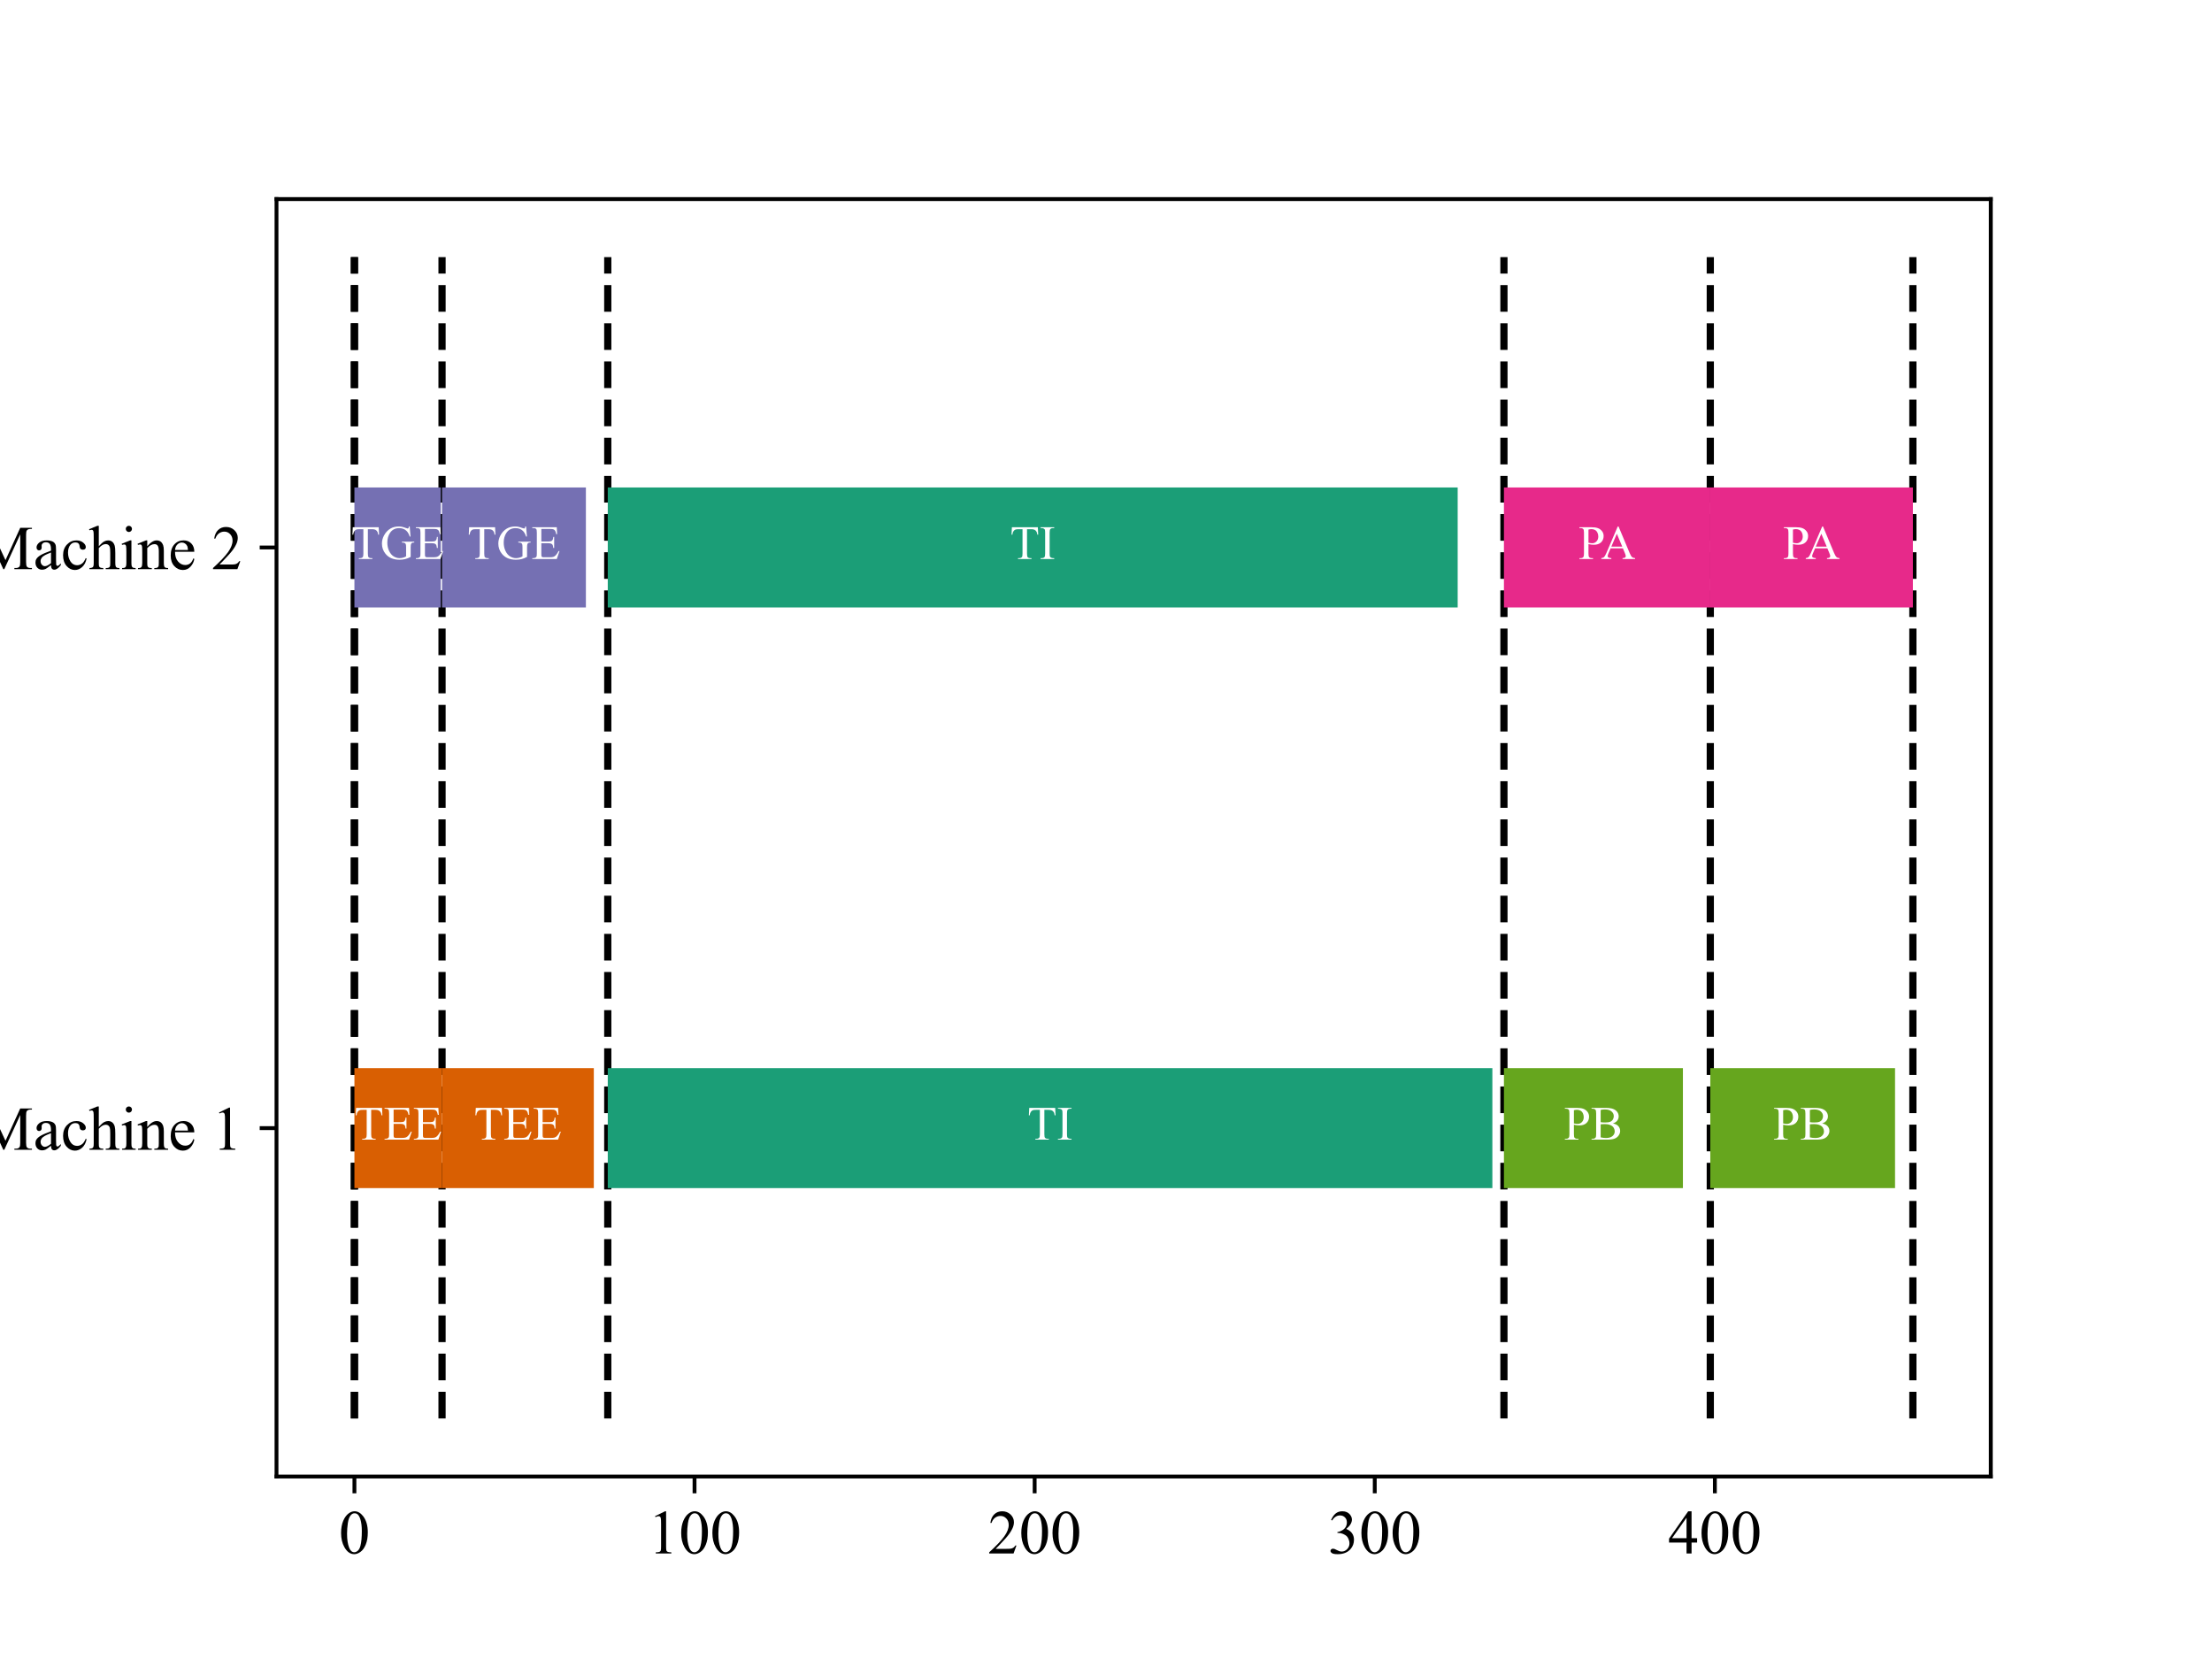 <?xml version="1.0" encoding="utf-8" standalone="no"?>
<!DOCTYPE svg PUBLIC "-//W3C//DTD SVG 1.1//EN"
  "http://www.w3.org/Graphics/SVG/1.1/DTD/svg11.dtd">
<!-- Created with matplotlib (https://matplotlib.org/) -->
<svg height="345.6pt" version="1.1" viewBox="0 0 460.8 345.6" width="460.8pt" xmlns="http://www.w3.org/2000/svg" xmlns:xlink="http://www.w3.org/1999/xlink">
 <defs>
  <style type="text/css">*{stroke-linecap:butt;stroke-linejoin:round;}</style>
 </defs>
 <g id="figure_1">
  <g id="patch_1">
   <path d="M 0 345.6 
L 460.8 345.6 
L 460.8 0 
L 0 0 
z
" style="fill:#ffffff;"/>
  </g>
  <g id="axes_1">
   <g id="patch_2">
    <path d="M 57.6 307.584 
L 414.72 307.584 
L 414.72 41.472 
L 57.6 41.472 
z
" style="fill:#ffffff;"/>
   </g>
   <g id="matplotlib.axis_1">
    <g id="xtick_1">
     <g id="line2d_1">
      <defs>
       <path d="M 0 0 
L 0 3.5 
" id="m9022a235ed" style="stroke:#000000;stroke-width:0.8;"/>
      </defs>
      <g>
       <use style="stroke:#000000;stroke-width:0.8;" x="73.833" xlink:href="#m9022a235ed" y="307.584"/>
      </g>
     </g>
     <g id="text_1">
      <!-- 0 -->
      <g transform="translate(70.583 323.611)scale(0.13 -0.13)">
       <defs>
        <path d="M 3.609 32.719 
Q 3.609 44.047 7.031 52.219 
Q 10.453 60.406 16.109 64.406 
Q 20.516 67.578 25.203 67.578 
Q 32.812 67.578 38.875 59.812 
Q 46.438 50.203 46.438 33.734 
Q 46.438 22.219 43.109 14.156 
Q 39.797 6.109 34.641 2.469 
Q 29.5 -1.172 24.703 -1.172 
Q 15.234 -1.172 8.938 10.016 
Q 3.609 19.438 3.609 32.719 
z
M 13.188 31.5 
Q 13.188 17.828 16.547 9.188 
Q 19.344 1.906 24.859 1.906 
Q 27.484 1.906 30.312 4.266 
Q 33.156 6.641 34.625 12.203 
Q 36.859 20.609 36.859 35.891 
Q 36.859 47.219 34.516 54.781 
Q 32.766 60.406 29.984 62.75 
Q 27.984 64.359 25.141 64.359 
Q 21.828 64.359 19.234 61.375 
Q 15.719 57.328 14.453 48.625 
Q 13.188 39.938 13.188 31.5 
z
" id="TimesNewRomanPSMT-48"/>
       </defs>
       <use xlink:href="#TimesNewRomanPSMT-48"/>
      </g>
     </g>
    </g>
    <g id="xtick_2">
     <g id="line2d_2">
      <g>
       <use style="stroke:#000000;stroke-width:0.8;" x="144.684" xlink:href="#m9022a235ed" y="307.584"/>
      </g>
     </g>
     <g id="text_2">
      <!-- 100 -->
      <g transform="translate(134.934 323.611)scale(0.13 -0.13)">
       <defs>
        <path d="M 11.719 59.719 
L 27.828 67.578 
L 29.438 67.578 
L 29.438 11.672 
Q 29.438 6.109 29.906 4.734 
Q 30.375 3.375 31.828 2.641 
Q 33.297 1.906 37.797 1.812 
L 37.797 0 
L 12.891 0 
L 12.891 1.812 
Q 17.578 1.906 18.938 2.609 
Q 20.312 3.328 20.844 4.516 
Q 21.391 5.719 21.391 11.672 
L 21.391 47.406 
Q 21.391 54.641 20.906 56.688 
Q 20.562 58.25 19.656 58.984 
Q 18.75 59.719 17.484 59.719 
Q 15.672 59.719 12.453 58.203 
z
" id="TimesNewRomanPSMT-49"/>
       </defs>
       <use xlink:href="#TimesNewRomanPSMT-49"/>
       <use x="50" xlink:href="#TimesNewRomanPSMT-48"/>
       <use x="100" xlink:href="#TimesNewRomanPSMT-48"/>
      </g>
     </g>
    </g>
    <g id="xtick_3">
     <g id="line2d_3">
      <g>
       <use style="stroke:#000000;stroke-width:0.8;" x="215.536" xlink:href="#m9022a235ed" y="307.584"/>
      </g>
     </g>
     <g id="text_3">
      <!-- 200 -->
      <g transform="translate(205.786 323.611)scale(0.13 -0.13)">
       <defs>
        <path d="M 45.844 12.75 
L 41.219 0 
L 2.156 0 
L 2.156 1.812 
Q 19.391 17.531 26.422 27.484 
Q 33.453 37.453 33.453 45.703 
Q 33.453 52 29.594 56.047 
Q 25.734 60.109 20.359 60.109 
Q 15.484 60.109 11.594 57.25 
Q 7.719 54.391 5.859 48.875 
L 4.047 48.875 
Q 5.281 57.906 10.328 62.734 
Q 15.375 67.578 22.953 67.578 
Q 31 67.578 36.391 62.406 
Q 41.797 57.234 41.797 50.203 
Q 41.797 45.172 39.453 40.141 
Q 35.844 32.234 27.734 23.391 
Q 15.578 10.109 12.547 7.375 
L 29.828 7.375 
Q 35.109 7.375 37.234 7.766 
Q 39.359 8.156 41.062 9.344 
Q 42.781 10.547 44.047 12.75 
z
" id="TimesNewRomanPSMT-50"/>
       </defs>
       <use xlink:href="#TimesNewRomanPSMT-50"/>
       <use x="50" xlink:href="#TimesNewRomanPSMT-48"/>
       <use x="100" xlink:href="#TimesNewRomanPSMT-48"/>
      </g>
     </g>
    </g>
    <g id="xtick_4">
     <g id="line2d_4">
      <g>
       <use style="stroke:#000000;stroke-width:0.8;" x="286.387" xlink:href="#m9022a235ed" y="307.584"/>
      </g>
     </g>
     <g id="text_4">
      <!-- 300 -->
      <g transform="translate(276.637 323.611)scale(0.13 -0.13)">
       <defs>
        <path d="M 5.078 53.609 
Q 7.906 60.297 12.219 63.938 
Q 16.547 67.578 23 67.578 
Q 30.953 67.578 35.203 62.406 
Q 38.422 58.547 38.422 54.156 
Q 38.422 46.922 29.344 39.203 
Q 35.453 36.812 38.578 32.375 
Q 41.703 27.938 41.703 21.922 
Q 41.703 13.328 36.234 7.031 
Q 29.109 -1.172 15.578 -1.172 
Q 8.891 -1.172 6.469 0.484 
Q 4.047 2.156 4.047 4.047 
Q 4.047 5.469 5.188 6.547 
Q 6.344 7.625 7.953 7.625 
Q 9.188 7.625 10.453 7.234 
Q 11.281 6.984 14.203 5.438 
Q 17.141 3.906 18.266 3.609 
Q 20.062 3.078 22.125 3.078 
Q 27.094 3.078 30.781 6.938 
Q 34.469 10.797 34.469 16.062 
Q 34.469 19.922 32.766 23.578 
Q 31.5 26.312 29.984 27.734 
Q 27.875 29.688 24.219 31.266 
Q 20.562 32.859 16.75 32.859 
L 15.188 32.859 
L 15.188 34.328 
Q 19.047 34.812 22.922 37.109 
Q 26.812 39.406 28.562 42.625 
Q 30.328 45.844 30.328 49.703 
Q 30.328 54.734 27.172 57.828 
Q 24.031 60.938 19.344 60.938 
Q 11.766 60.938 6.688 52.828 
z
" id="TimesNewRomanPSMT-51"/>
       </defs>
       <use xlink:href="#TimesNewRomanPSMT-51"/>
       <use x="50" xlink:href="#TimesNewRomanPSMT-48"/>
       <use x="100" xlink:href="#TimesNewRomanPSMT-48"/>
      </g>
     </g>
    </g>
    <g id="xtick_5">
     <g id="line2d_5">
      <g>
       <use style="stroke:#000000;stroke-width:0.8;" x="357.239" xlink:href="#m9022a235ed" y="307.584"/>
      </g>
     </g>
     <g id="text_5">
      <!-- 400 -->
      <g transform="translate(347.489 323.611)scale(0.13 -0.13)">
       <defs>
        <path d="M 46.531 24.422 
L 46.531 17.484 
L 37.641 17.484 
L 37.641 0 
L 29.594 0 
L 29.594 17.484 
L 1.562 17.484 
L 1.562 23.734 
L 32.281 67.578 
L 37.641 67.578 
L 37.641 24.422 
z
M 29.594 24.422 
L 29.594 57.281 
L 6.344 24.422 
z
" id="TimesNewRomanPSMT-52"/>
       </defs>
       <use xlink:href="#TimesNewRomanPSMT-52"/>
       <use x="50" xlink:href="#TimesNewRomanPSMT-48"/>
       <use x="100" xlink:href="#TimesNewRomanPSMT-48"/>
      </g>
     </g>
    </g>
   </g>
   <g id="matplotlib.axis_2">
    <g id="ytick_1">
     <g id="line2d_6">
      <defs>
       <path d="M 0 0 
L -3.5 0 
" id="m83ea9c4bc1" style="stroke:#000000;stroke-width:0.8;"/>
      </defs>
      <g>
       <use style="stroke:#000000;stroke-width:0.8;" x="57.6" xlink:href="#m83ea9c4bc1" y="235.008"/>
      </g>
     </g>
     <g id="text_6">
      <!-- Machine 1 -->
      <g transform="translate(-4.634 239.521)scale(0.13 -0.13)">
       <defs>
        <path d="M 40.922 0 
L 15.328 55.719 
L 15.328 11.469 
Q 15.328 5.375 16.656 3.859 
Q 18.453 1.812 22.359 1.812 
L 24.703 1.812 
L 24.703 0 
L 1.656 0 
L 1.656 1.812 
L 4 1.812 
Q 8.203 1.812 9.969 4.344 
Q 11.031 5.906 11.031 11.469 
L 11.031 54.734 
Q 11.031 59.125 10.062 61.078 
Q 9.375 62.5 7.547 63.453 
Q 5.719 64.406 1.656 64.406 
L 1.656 66.219 
L 20.406 66.219 
L 44.438 14.406 
L 68.062 66.219 
L 86.812 66.219 
L 86.812 64.406 
L 84.516 64.406 
Q 80.281 64.406 78.516 61.859 
Q 77.438 60.297 77.438 54.734 
L 77.438 11.469 
Q 77.438 5.375 78.812 3.859 
Q 80.609 1.812 84.516 1.812 
L 86.812 1.812 
L 86.812 0 
L 58.688 0 
L 58.688 1.812 
L 61.031 1.812 
Q 65.281 1.812 67 4.344 
Q 68.062 5.906 68.062 11.469 
L 68.062 55.719 
L 42.531 0 
z
" id="TimesNewRomanPSMT-77"/>
        <path d="M 28.469 6.453 
Q 21.578 1.125 19.828 0.297 
Q 17.188 -0.922 14.203 -0.922 
Q 9.578 -0.922 6.562 2.25 
Q 3.562 5.422 3.562 10.594 
Q 3.562 13.875 5.031 16.266 
Q 7.031 19.578 11.984 22.5 
Q 16.938 25.438 28.469 29.641 
L 28.469 31.391 
Q 28.469 38.094 26.344 40.578 
Q 24.219 43.062 20.172 43.062 
Q 17.094 43.062 15.281 41.406 
Q 13.422 39.75 13.422 37.594 
L 13.531 34.766 
Q 13.531 32.516 12.375 31.297 
Q 11.234 30.078 9.375 30.078 
Q 7.562 30.078 6.422 31.344 
Q 5.281 32.625 5.281 34.812 
Q 5.281 39.016 9.578 42.531 
Q 13.875 46.047 21.625 46.047 
Q 27.594 46.047 31.391 44.047 
Q 34.281 42.531 35.641 39.312 
Q 36.531 37.203 36.531 30.719 
L 36.531 15.531 
Q 36.531 9.125 36.766 7.688 
Q 37.016 6.25 37.578 5.766 
Q 38.141 5.281 38.875 5.281 
Q 39.656 5.281 40.234 5.609 
Q 41.266 6.25 44.188 9.188 
L 44.188 6.453 
Q 38.719 -0.875 33.734 -0.875 
Q 31.344 -0.875 29.922 0.781 
Q 28.516 2.438 28.469 6.453 
z
M 28.469 9.625 
L 28.469 26.656 
Q 21.094 23.734 18.953 22.516 
Q 15.094 20.359 13.422 18.016 
Q 11.766 15.672 11.766 12.891 
Q 11.766 9.375 13.859 7.047 
Q 15.969 4.734 18.703 4.734 
Q 22.406 4.734 28.469 9.625 
z
" id="TimesNewRomanPSMT-97"/>
        <path d="M 41.109 17 
Q 39.312 8.156 34.031 3.391 
Q 28.766 -1.375 22.359 -1.375 
Q 14.75 -1.375 9.078 5.016 
Q 3.422 11.422 3.422 22.312 
Q 3.422 32.859 9.688 39.453 
Q 15.969 46.047 24.75 46.047 
Q 31.344 46.047 35.594 42.547 
Q 39.844 39.062 39.844 35.297 
Q 39.844 33.453 38.641 32.297 
Q 37.453 31.156 35.297 31.156 
Q 32.422 31.156 30.953 33.016 
Q 30.125 34.031 29.859 36.906 
Q 29.594 39.797 27.875 41.312 
Q 26.172 42.781 23.141 42.781 
Q 18.266 42.781 15.281 39.156 
Q 11.328 34.375 11.328 26.516 
Q 11.328 18.5 15.25 12.375 
Q 19.188 6.25 25.875 6.25 
Q 30.672 6.25 34.469 9.516 
Q 37.156 11.766 39.703 17.672 
z
" id="TimesNewRomanPSMT-99"/>
        <path d="M 16.266 69.438 
L 16.266 36.719 
Q 21.688 42.672 24.859 44.359 
Q 28.031 46.047 31.203 46.047 
Q 35.016 46.047 37.75 43.938 
Q 40.484 41.844 41.797 37.359 
Q 42.719 34.234 42.719 25.922 
L 42.719 10.109 
Q 42.719 5.859 43.406 4.297 
Q 43.891 3.125 45.062 2.438 
Q 46.234 1.766 49.359 1.766 
L 49.359 0 
L 27.391 0 
L 27.391 1.766 
L 28.422 1.766 
Q 31.547 1.766 32.766 2.703 
Q 33.984 3.656 34.469 5.516 
Q 34.625 6.297 34.625 10.109 
L 34.625 25.922 
Q 34.625 33.25 33.859 35.547 
Q 33.109 37.844 31.438 38.984 
Q 29.781 40.141 27.438 40.141 
Q 25.047 40.141 22.453 38.859 
Q 19.875 37.594 16.266 33.734 
L 16.266 10.109 
Q 16.266 5.516 16.766 4.391 
Q 17.281 3.266 18.672 2.516 
Q 20.062 1.766 23.484 1.766 
L 23.484 0 
L 1.312 0 
L 1.312 1.766 
Q 4.297 1.766 6 2.688 
Q 6.984 3.172 7.562 4.531 
Q 8.156 5.906 8.156 10.109 
L 8.156 50.594 
Q 8.156 58.25 7.781 60 
Q 7.422 61.766 6.656 62.391 
Q 5.906 63.031 4.641 63.031 
Q 3.609 63.031 1.312 62.25 
L 0.641 63.969 
L 14.016 69.438 
z
" id="TimesNewRomanPSMT-104"/>
        <path d="M 14.5 69.438 
Q 16.547 69.438 17.984 67.984 
Q 19.438 66.547 19.438 64.5 
Q 19.438 62.453 17.984 60.984 
Q 16.547 59.516 14.5 59.516 
Q 12.453 59.516 10.984 60.984 
Q 9.516 62.453 9.516 64.5 
Q 9.516 66.547 10.953 67.984 
Q 12.406 69.438 14.5 69.438 
z
M 18.562 46.047 
L 18.562 10.109 
Q 18.562 5.906 19.172 4.516 
Q 19.781 3.125 20.969 2.438 
Q 22.172 1.766 25.344 1.766 
L 25.344 0 
L 3.609 0 
L 3.609 1.766 
Q 6.891 1.766 8 2.391 
Q 9.125 3.031 9.781 4.484 
Q 10.453 5.953 10.453 10.109 
L 10.453 27.344 
Q 10.453 34.625 10.016 36.766 
Q 9.672 38.328 8.938 38.938 
Q 8.203 39.547 6.938 39.547 
Q 5.562 39.547 3.609 38.812 
L 2.938 40.578 
L 16.406 46.047 
z
" id="TimesNewRomanPSMT-105"/>
        <path d="M 16.156 36.578 
Q 24.031 46.047 31.156 46.047 
Q 34.812 46.047 37.453 44.219 
Q 40.094 42.391 41.656 38.188 
Q 42.719 35.25 42.719 29.203 
L 42.719 10.109 
Q 42.719 5.859 43.406 4.344 
Q 43.953 3.125 45.141 2.438 
Q 46.344 1.766 49.562 1.766 
L 49.562 0 
L 27.438 0 
L 27.438 1.766 
L 28.375 1.766 
Q 31.5 1.766 32.734 2.703 
Q 33.984 3.656 34.469 5.516 
Q 34.672 6.25 34.672 10.109 
L 34.672 28.422 
Q 34.672 34.516 33.078 37.281 
Q 31.5 40.047 27.734 40.047 
Q 21.922 40.047 16.156 33.688 
L 16.156 10.109 
Q 16.156 5.562 16.703 4.5 
Q 17.391 3.078 18.578 2.422 
Q 19.781 1.766 23.438 1.766 
L 23.438 0 
L 1.312 0 
L 1.312 1.766 
L 2.297 1.766 
Q 5.719 1.766 6.906 3.484 
Q 8.109 5.219 8.109 10.109 
L 8.109 26.703 
Q 8.109 34.766 7.734 36.516 
Q 7.375 38.281 6.609 38.906 
Q 5.859 39.547 4.594 39.547 
Q 3.219 39.547 1.312 38.812 
L 0.594 40.578 
L 14.062 46.047 
L 16.156 46.047 
z
" id="TimesNewRomanPSMT-110"/>
        <path d="M 10.641 27.875 
Q 10.594 17.922 15.484 12.25 
Q 20.359 6.594 26.953 6.594 
Q 31.344 6.594 34.594 9 
Q 37.844 11.422 40.047 17.281 
L 41.547 16.312 
Q 40.531 9.625 35.594 4.125 
Q 30.672 -1.375 23.25 -1.375 
Q 15.188 -1.375 9.453 4.906 
Q 3.719 11.188 3.719 21.781 
Q 3.719 33.25 9.594 39.672 
Q 15.484 46.094 24.359 46.094 
Q 31.891 46.094 36.719 41.141 
Q 41.547 36.188 41.547 27.875 
z
M 10.641 30.719 
L 31.344 30.719 
Q 31.109 35.016 30.328 36.766 
Q 29.109 39.5 26.688 41.062 
Q 24.266 42.625 21.625 42.625 
Q 17.578 42.625 14.375 39.469 
Q 11.188 36.328 10.641 30.719 
z
" id="TimesNewRomanPSMT-101"/>
        <path id="TimesNewRomanPSMT-32"/>
       </defs>
       <use xlink:href="#TimesNewRomanPSMT-77"/>
       <use x="88.916" xlink:href="#TimesNewRomanPSMT-97"/>
       <use x="133.301" xlink:href="#TimesNewRomanPSMT-99"/>
       <use x="177.686" xlink:href="#TimesNewRomanPSMT-104"/>
       <use x="227.686" xlink:href="#TimesNewRomanPSMT-105"/>
       <use x="255.469" xlink:href="#TimesNewRomanPSMT-110"/>
       <use x="305.469" xlink:href="#TimesNewRomanPSMT-101"/>
       <use x="349.854" xlink:href="#TimesNewRomanPSMT-32"/>
       <use x="374.854" xlink:href="#TimesNewRomanPSMT-49"/>
      </g>
     </g>
    </g>
    <g id="ytick_2">
     <g id="line2d_7">
      <g>
       <use style="stroke:#000000;stroke-width:0.8;" x="57.6" xlink:href="#m83ea9c4bc1" y="114.048"/>
      </g>
     </g>
     <g id="text_7">
      <!-- Machine 2 -->
      <g transform="translate(-4.634 118.561)scale(0.13 -0.13)">
       <use xlink:href="#TimesNewRomanPSMT-77"/>
       <use x="88.916" xlink:href="#TimesNewRomanPSMT-97"/>
       <use x="133.301" xlink:href="#TimesNewRomanPSMT-99"/>
       <use x="177.686" xlink:href="#TimesNewRomanPSMT-104"/>
       <use x="227.686" xlink:href="#TimesNewRomanPSMT-105"/>
       <use x="255.469" xlink:href="#TimesNewRomanPSMT-110"/>
       <use x="305.469" xlink:href="#TimesNewRomanPSMT-101"/>
       <use x="349.854" xlink:href="#TimesNewRomanPSMT-32"/>
       <use x="374.854" xlink:href="#TimesNewRomanPSMT-50"/>
      </g>
     </g>
    </g>
   </g>
   <g id="line2d_8">
    <path clip-path="url(#p83084b6157)" d="M 73.833 295.488 
L 73.833 53.568 
" style="fill:none;stroke:#000000;stroke-dasharray:5.55,2.4;stroke-dashoffset:0;stroke-width:1.5;"/>
   </g>
   <g id="line2d_9">
    <path clip-path="url(#p83084b6157)" d="M 73.833 295.488 
L 73.833 53.568 
" style="fill:none;stroke:#000000;stroke-dasharray:5.55,2.4;stroke-dashoffset:0;stroke-width:1.5;"/>
   </g>
   <g id="line2d_10">
    <path clip-path="url(#p83084b6157)" d="M 92.084 295.488 
L 92.084 53.568 
" style="fill:none;stroke:#000000;stroke-dasharray:5.55,2.4;stroke-dashoffset:0;stroke-width:1.5;"/>
   </g>
   <g id="line2d_11">
    <path clip-path="url(#p83084b6157)" d="M 126.609 295.488 
L 126.609 53.568 
" style="fill:none;stroke:#000000;stroke-dasharray:5.55,2.4;stroke-dashoffset:0;stroke-width:1.5;"/>
   </g>
   <g id="line2d_12">
    <path clip-path="url(#p83084b6157)" d="M 313.297 295.488 
L 313.297 53.568 
" style="fill:none;stroke:#000000;stroke-dasharray:5.55,2.4;stroke-dashoffset:0;stroke-width:1.5;"/>
   </g>
   <g id="line2d_13">
    <path clip-path="url(#p83084b6157)" d="M 356.285 295.488 
L 356.285 53.568 
" style="fill:none;stroke:#000000;stroke-dasharray:5.55,2.4;stroke-dashoffset:0;stroke-width:1.5;"/>
   </g>
   <g id="line2d_14">
    <path clip-path="url(#p83084b6157)" d="M 398.487 295.488 
L 398.487 53.568 
" style="fill:none;stroke:#000000;stroke-dasharray:5.55,2.4;stroke-dashoffset:0;stroke-width:1.5;"/>
   </g>
   <g id="line2d_15">
    <path clip-path="url(#p83084b6157)" d="M 126.609 235.008 
L 310.888 235.008 
" style="fill:none;stroke:#1b9e77;stroke-width:25;"/>
   </g>
   <g id="line2d_16">
    <path clip-path="url(#p83084b6157)" d="M 126.609 114.048 
L 303.661 114.048 
" style="fill:none;stroke:#1b9e77;stroke-width:25;"/>
   </g>
   <g id="line2d_17">
    <path clip-path="url(#p83084b6157)" d="M 73.833 235.008 
L 92.084 235.008 
" style="fill:none;stroke:#d95f02;stroke-width:25;"/>
   </g>
   <g id="line2d_18">
    <path clip-path="url(#p83084b6157)" d="M 92.084 235.008 
L 123.704 235.008 
" style="fill:none;stroke:#d95f02;stroke-width:25;"/>
   </g>
   <g id="line2d_19">
    <path clip-path="url(#p83084b6157)" d="M 73.833 114.048 
L 91.814 114.048 
" style="fill:none;stroke:#7570b3;stroke-width:25;"/>
   </g>
   <g id="line2d_20">
    <path clip-path="url(#p83084b6157)" d="M 92.084 114.048 
L 122.052 114.048 
" style="fill:none;stroke:#7570b3;stroke-width:25;"/>
   </g>
   <g id="line2d_21">
    <path clip-path="url(#p83084b6157)" d="M 313.297 114.048 
L 356.285 114.048 
" style="fill:none;stroke:#e7298a;stroke-width:25;"/>
   </g>
   <g id="line2d_22">
    <path clip-path="url(#p83084b6157)" d="M 356.285 114.048 
L 398.487 114.048 
" style="fill:none;stroke:#e7298a;stroke-width:25;"/>
   </g>
   <g id="line2d_23">
    <path clip-path="url(#p83084b6157)" d="M 313.297 235.008 
L 350.583 235.008 
" style="fill:none;stroke:#66a61e;stroke-width:25;"/>
   </g>
   <g id="line2d_24">
    <path clip-path="url(#p83084b6157)" d="M 356.285 235.008 
L 394.772 235.008 
" style="fill:none;stroke:#66a61e;stroke-width:25;"/>
   </g>
   <g id="patch_3">
    <path d="M 57.6 307.584 
L 57.6 41.472 
" style="fill:none;stroke:#000000;stroke-linecap:square;stroke-linejoin:miter;stroke-width:0.8;"/>
   </g>
   <g id="patch_4">
    <path d="M 414.72 307.584 
L 414.72 41.472 
" style="fill:none;stroke:#000000;stroke-linecap:square;stroke-linejoin:miter;stroke-width:0.8;"/>
   </g>
   <g id="patch_5">
    <path d="M 57.6 307.584 
L 414.72 307.584 
" style="fill:none;stroke:#000000;stroke-linecap:square;stroke-linejoin:miter;stroke-width:0.8;"/>
   </g>
   <g id="patch_6">
    <path d="M 57.6 41.472 
L 414.72 41.472 
" style="fill:none;stroke:#000000;stroke-linecap:square;stroke-linejoin:miter;stroke-width:0.8;"/>
   </g>
   <g id="text_8">
    <!-- TI -->
    <g style="fill:#ffffff;" transform="translate(214.03 237.41)scale(0.1 -0.1)">
     <defs>
      <path d="M 57.859 66.219 
L 58.594 50.688 
L 56.734 50.688 
Q 56.203 54.781 55.281 56.547 
Q 53.766 59.375 51.25 60.719 
Q 48.734 62.062 44.625 62.062 
L 35.297 62.062 
L 35.297 11.469 
Q 35.297 5.375 36.625 3.859 
Q 38.484 1.812 42.328 1.812 
L 44.625 1.812 
L 44.625 0 
L 16.547 0 
L 16.547 1.812 
L 18.891 1.812 
Q 23.094 1.812 24.859 4.344 
Q 25.922 5.906 25.922 11.469 
L 25.922 62.062 
L 17.969 62.062 
Q 13.328 62.062 11.375 61.375 
Q 8.844 60.453 7.031 57.812 
Q 5.219 55.172 4.891 50.688 
L 3.031 50.688 
L 3.812 66.219 
z
" id="TimesNewRomanPSMT-84"/>
      <path d="M 30.859 1.812 
L 30.859 0 
L 2.484 0 
L 2.484 1.812 
L 4.828 1.812 
Q 8.938 1.812 10.797 4.203 
Q 11.969 5.766 11.969 11.719 
L 11.969 54.5 
Q 11.969 59.516 11.328 61.141 
Q 10.844 62.359 9.328 63.234 
Q 7.172 64.406 4.828 64.406 
L 2.484 64.406 
L 2.484 66.219 
L 30.859 66.219 
L 30.859 64.406 
L 28.469 64.406 
Q 24.422 64.406 22.562 62.016 
Q 21.344 60.453 21.344 54.5 
L 21.344 11.719 
Q 21.344 6.688 21.969 5.078 
Q 22.469 3.859 24.031 2.984 
Q 26.125 1.812 28.469 1.812 
z
" id="TimesNewRomanPSMT-73"/>
     </defs>
     <use xlink:href="#TimesNewRomanPSMT-84"/>
     <use x="61.084" xlink:href="#TimesNewRomanPSMT-73"/>
    </g>
   </g>
   <g id="text_9">
    <!-- TI -->
    <g style="fill:#ffffff;" transform="translate(210.416 116.45)scale(0.1 -0.1)">
     <use xlink:href="#TimesNewRomanPSMT-84"/>
     <use x="61.084" xlink:href="#TimesNewRomanPSMT-73"/>
    </g>
   </g>
   <g id="text_10">
    <!-- TEE -->
    <g style="fill:#ffffff;" transform="translate(73.797 237.41)scale(0.1 -0.1)">
     <defs>
      <path d="M 20.906 62.594 
L 20.906 36.422 
L 35.453 36.422 
Q 41.109 36.422 43.016 38.141 
Q 45.562 40.375 45.844 46.047 
L 47.656 46.047 
L 47.656 23 
L 45.844 23 
Q 45.172 27.828 44.484 29.203 
Q 43.609 30.906 41.594 31.875 
Q 39.594 32.859 35.453 32.859 
L 20.906 32.859 
L 20.906 11.031 
Q 20.906 6.641 21.297 5.688 
Q 21.688 4.734 22.656 4.172 
Q 23.641 3.609 26.375 3.609 
L 37.594 3.609 
Q 43.219 3.609 45.75 4.391 
Q 48.297 5.172 50.641 7.469 
Q 53.656 10.5 56.844 16.609 
L 58.797 16.609 
L 53.078 0 
L 2.047 0 
L 2.047 1.812 
L 4.391 1.812 
Q 6.734 1.812 8.844 2.938 
Q 10.406 3.719 10.969 5.281 
Q 11.531 6.844 11.531 11.672 
L 11.531 54.688 
Q 11.531 60.984 10.25 62.453 
Q 8.5 64.406 4.391 64.406 
L 2.047 64.406 
L 2.047 66.219 
L 53.078 66.219 
L 53.812 51.703 
L 51.906 51.703 
Q 50.875 56.938 49.625 58.891 
Q 48.391 60.844 45.953 61.859 
Q 44 62.594 39.062 62.594 
z
" id="TimesNewRomanPSMT-69"/>
     </defs>
     <use xlink:href="#TimesNewRomanPSMT-84"/>
     <use x="61.084" xlink:href="#TimesNewRomanPSMT-69"/>
     <use x="122.168" xlink:href="#TimesNewRomanPSMT-69"/>
    </g>
   </g>
   <g id="text_11">
    <!-- TEE -->
    <g style="fill:#ffffff;" transform="translate(98.732 237.41)scale(0.1 -0.1)">
     <use xlink:href="#TimesNewRomanPSMT-84"/>
     <use x="61.084" xlink:href="#TimesNewRomanPSMT-69"/>
     <use x="122.168" xlink:href="#TimesNewRomanPSMT-69"/>
    </g>
   </g>
   <g id="text_12">
    <!-- TGE -->
    <g style="fill:#ffffff;" transform="translate(73.104 116.45)scale(0.1 -0.1)">
     <defs>
      <path d="M 61.375 67.719 
L 63.094 46.828 
L 61.375 46.828 
Q 58.797 54.641 54.688 58.594 
Q 48.781 64.312 39.5 64.312 
Q 26.859 64.312 20.266 54.297 
Q 14.75 45.844 14.75 34.188 
Q 14.75 24.703 18.406 16.891 
Q 22.078 9.078 28 5.438 
Q 33.938 1.812 40.188 1.812 
Q 43.844 1.812 47.266 2.734 
Q 50.688 3.656 53.859 5.469 
L 53.859 24.609 
Q 53.859 29.594 53.094 31.125 
Q 52.344 32.672 50.75 33.469 
Q 49.172 34.281 45.172 34.281 
L 45.172 36.141 
L 70.797 36.141 
L 70.797 34.281 
L 69.578 34.281 
Q 65.766 34.281 64.359 31.734 
Q 63.375 29.938 63.375 24.609 
L 63.375 4.344 
Q 57.766 1.312 52.297 -0.094 
Q 46.828 -1.516 40.141 -1.516 
Q 20.953 -1.516 10.984 10.797 
Q 3.516 20.016 3.516 32.078 
Q 3.516 40.828 7.719 48.828 
Q 12.703 58.344 21.391 63.484 
Q 28.656 67.719 38.578 67.719 
Q 42.188 67.719 45.141 67.125 
Q 48.094 66.547 53.516 64.547 
Q 56.25 63.531 57.172 63.531 
Q 58.109 63.531 58.766 64.375 
Q 59.422 65.234 59.578 67.719 
z
" id="TimesNewRomanPSMT-71"/>
     </defs>
     <use xlink:href="#TimesNewRomanPSMT-84"/>
     <use x="61.084" xlink:href="#TimesNewRomanPSMT-71"/>
     <use x="133.301" xlink:href="#TimesNewRomanPSMT-69"/>
    </g>
   </g>
   <g id="text_13">
    <!-- TGE -->
    <g style="fill:#ffffff;" transform="translate(97.349 116.45)scale(0.1 -0.1)">
     <use xlink:href="#TimesNewRomanPSMT-84"/>
     <use x="61.084" xlink:href="#TimesNewRomanPSMT-71"/>
     <use x="133.301" xlink:href="#TimesNewRomanPSMT-69"/>
    </g>
   </g>
   <g id="text_14">
    <!-- PA -->
    <g style="fill:#ffffff;" transform="translate(328.856 116.45)scale(0.1 -0.1)">
     <defs>
      <path d="M 20.516 31 
L 20.516 11.719 
Q 20.516 5.469 21.875 3.953 
Q 23.734 1.812 27.484 1.812 
L 30.031 1.812 
L 30.031 0 
L 1.656 0 
L 1.656 1.812 
L 4.156 1.812 
Q 8.344 1.812 10.156 4.547 
Q 11.141 6.062 11.141 11.719 
L 11.141 54.5 
Q 11.141 60.75 9.812 62.25 
Q 7.906 64.406 4.156 64.406 
L 1.656 64.406 
L 1.656 66.219 
L 25.922 66.219 
Q 34.812 66.219 39.938 64.375 
Q 45.062 62.547 48.578 58.203 
Q 52.094 53.859 52.094 47.906 
Q 52.094 39.797 46.75 34.719 
Q 41.406 29.641 31.641 29.641 
Q 29.25 29.641 26.469 29.984 
Q 23.688 30.328 20.516 31 
z
M 20.516 33.797 
Q 23.094 33.297 25.094 33.047 
Q 27.094 32.812 28.516 32.812 
Q 33.594 32.812 37.281 36.734 
Q 40.969 40.672 40.969 46.922 
Q 40.969 51.219 39.203 54.906 
Q 37.453 58.594 34.219 60.422 
Q 31 62.25 26.906 62.25 
Q 24.422 62.25 20.516 61.328 
z
" id="TimesNewRomanPSMT-80"/>
      <path d="M 45.75 22.172 
L 20.125 22.172 
L 15.625 11.719 
Q 13.969 7.859 13.969 5.953 
Q 13.969 4.438 15.406 3.297 
Q 16.844 2.156 21.625 1.812 
L 21.625 0 
L 0.781 0 
L 0.781 1.812 
Q 4.938 2.547 6.156 3.719 
Q 8.641 6.062 11.672 13.234 
L 34.969 67.719 
L 36.672 67.719 
L 59.719 12.641 
Q 62.5 6 64.766 4.016 
Q 67.047 2.047 71.094 1.812 
L 71.094 0 
L 44.969 0 
L 44.969 1.812 
Q 48.922 2 50.312 3.125 
Q 51.703 4.25 51.703 5.859 
Q 51.703 8.016 49.75 12.641 
z
M 44.391 25.781 
L 33.156 52.547 
L 21.625 25.781 
z
" id="TimesNewRomanPSMT-65"/>
     </defs>
     <use xlink:href="#TimesNewRomanPSMT-80"/>
     <use x="46.49" xlink:href="#TimesNewRomanPSMT-65"/>
    </g>
   </g>
   <g id="text_15">
    <!-- PA -->
    <g style="fill:#ffffff;" transform="translate(371.451 116.45)scale(0.1 -0.1)">
     <use xlink:href="#TimesNewRomanPSMT-80"/>
     <use x="46.49" xlink:href="#TimesNewRomanPSMT-65"/>
    </g>
   </g>
   <g id="text_16">
    <!-- PB -->
    <g style="fill:#ffffff;" transform="translate(325.824 237.41)scale(0.1 -0.1)">
     <defs>
      <path d="M 46.188 33.797 
Q 53.078 32.328 56.5 29.109 
Q 61.234 24.609 61.234 18.109 
Q 61.234 13.188 58.109 8.672 
Q 54.984 4.156 49.531 2.078 
Q 44.094 0 32.906 0 
L 1.656 0 
L 1.656 1.812 
L 4.156 1.812 
Q 8.297 1.812 10.109 4.438 
Q 11.234 6.156 11.234 11.719 
L 11.234 54.5 
Q 11.234 60.641 9.812 62.25 
Q 7.906 64.406 4.156 64.406 
L 1.656 64.406 
L 1.656 66.219 
L 30.281 66.219 
Q 38.281 66.219 43.109 65.047 
Q 50.438 63.281 54.297 58.812 
Q 58.156 54.344 58.156 48.531 
Q 58.156 43.562 55.125 39.625 
Q 52.094 35.688 46.188 33.797 
z
M 20.609 36.422 
Q 22.406 36.078 24.719 35.906 
Q 27.047 35.75 29.828 35.75 
Q 36.969 35.75 40.547 37.281 
Q 44.141 38.812 46.047 41.984 
Q 47.953 45.172 47.953 48.922 
Q 47.953 54.734 43.219 58.828 
Q 38.484 62.938 29.391 62.938 
Q 24.516 62.938 20.609 61.859 
z
M 20.609 4.781 
Q 26.266 3.469 31.781 3.469 
Q 40.625 3.469 45.266 7.438 
Q 49.906 11.422 49.906 17.281 
Q 49.906 21.141 47.797 24.703 
Q 45.703 28.266 40.969 30.312 
Q 36.234 32.375 29.25 32.375 
Q 26.219 32.375 24.062 32.266 
Q 21.922 32.172 20.609 31.938 
z
" id="TimesNewRomanPSMT-66"/>
     </defs>
     <use xlink:href="#TimesNewRomanPSMT-80"/>
     <use x="55.615" xlink:href="#TimesNewRomanPSMT-66"/>
    </g>
   </g>
   <g id="text_17">
    <!-- PB -->
    <g style="fill:#ffffff;" transform="translate(369.413 237.41)scale(0.1 -0.1)">
     <use xlink:href="#TimesNewRomanPSMT-80"/>
     <use x="55.615" xlink:href="#TimesNewRomanPSMT-66"/>
    </g>
   </g>
  </g>
 </g>
 <defs>
  <clipPath id="p83084b6157">
   <rect height="266.112" width="357.12" x="57.6" y="41.472"/>
  </clipPath>
 </defs>
</svg>
